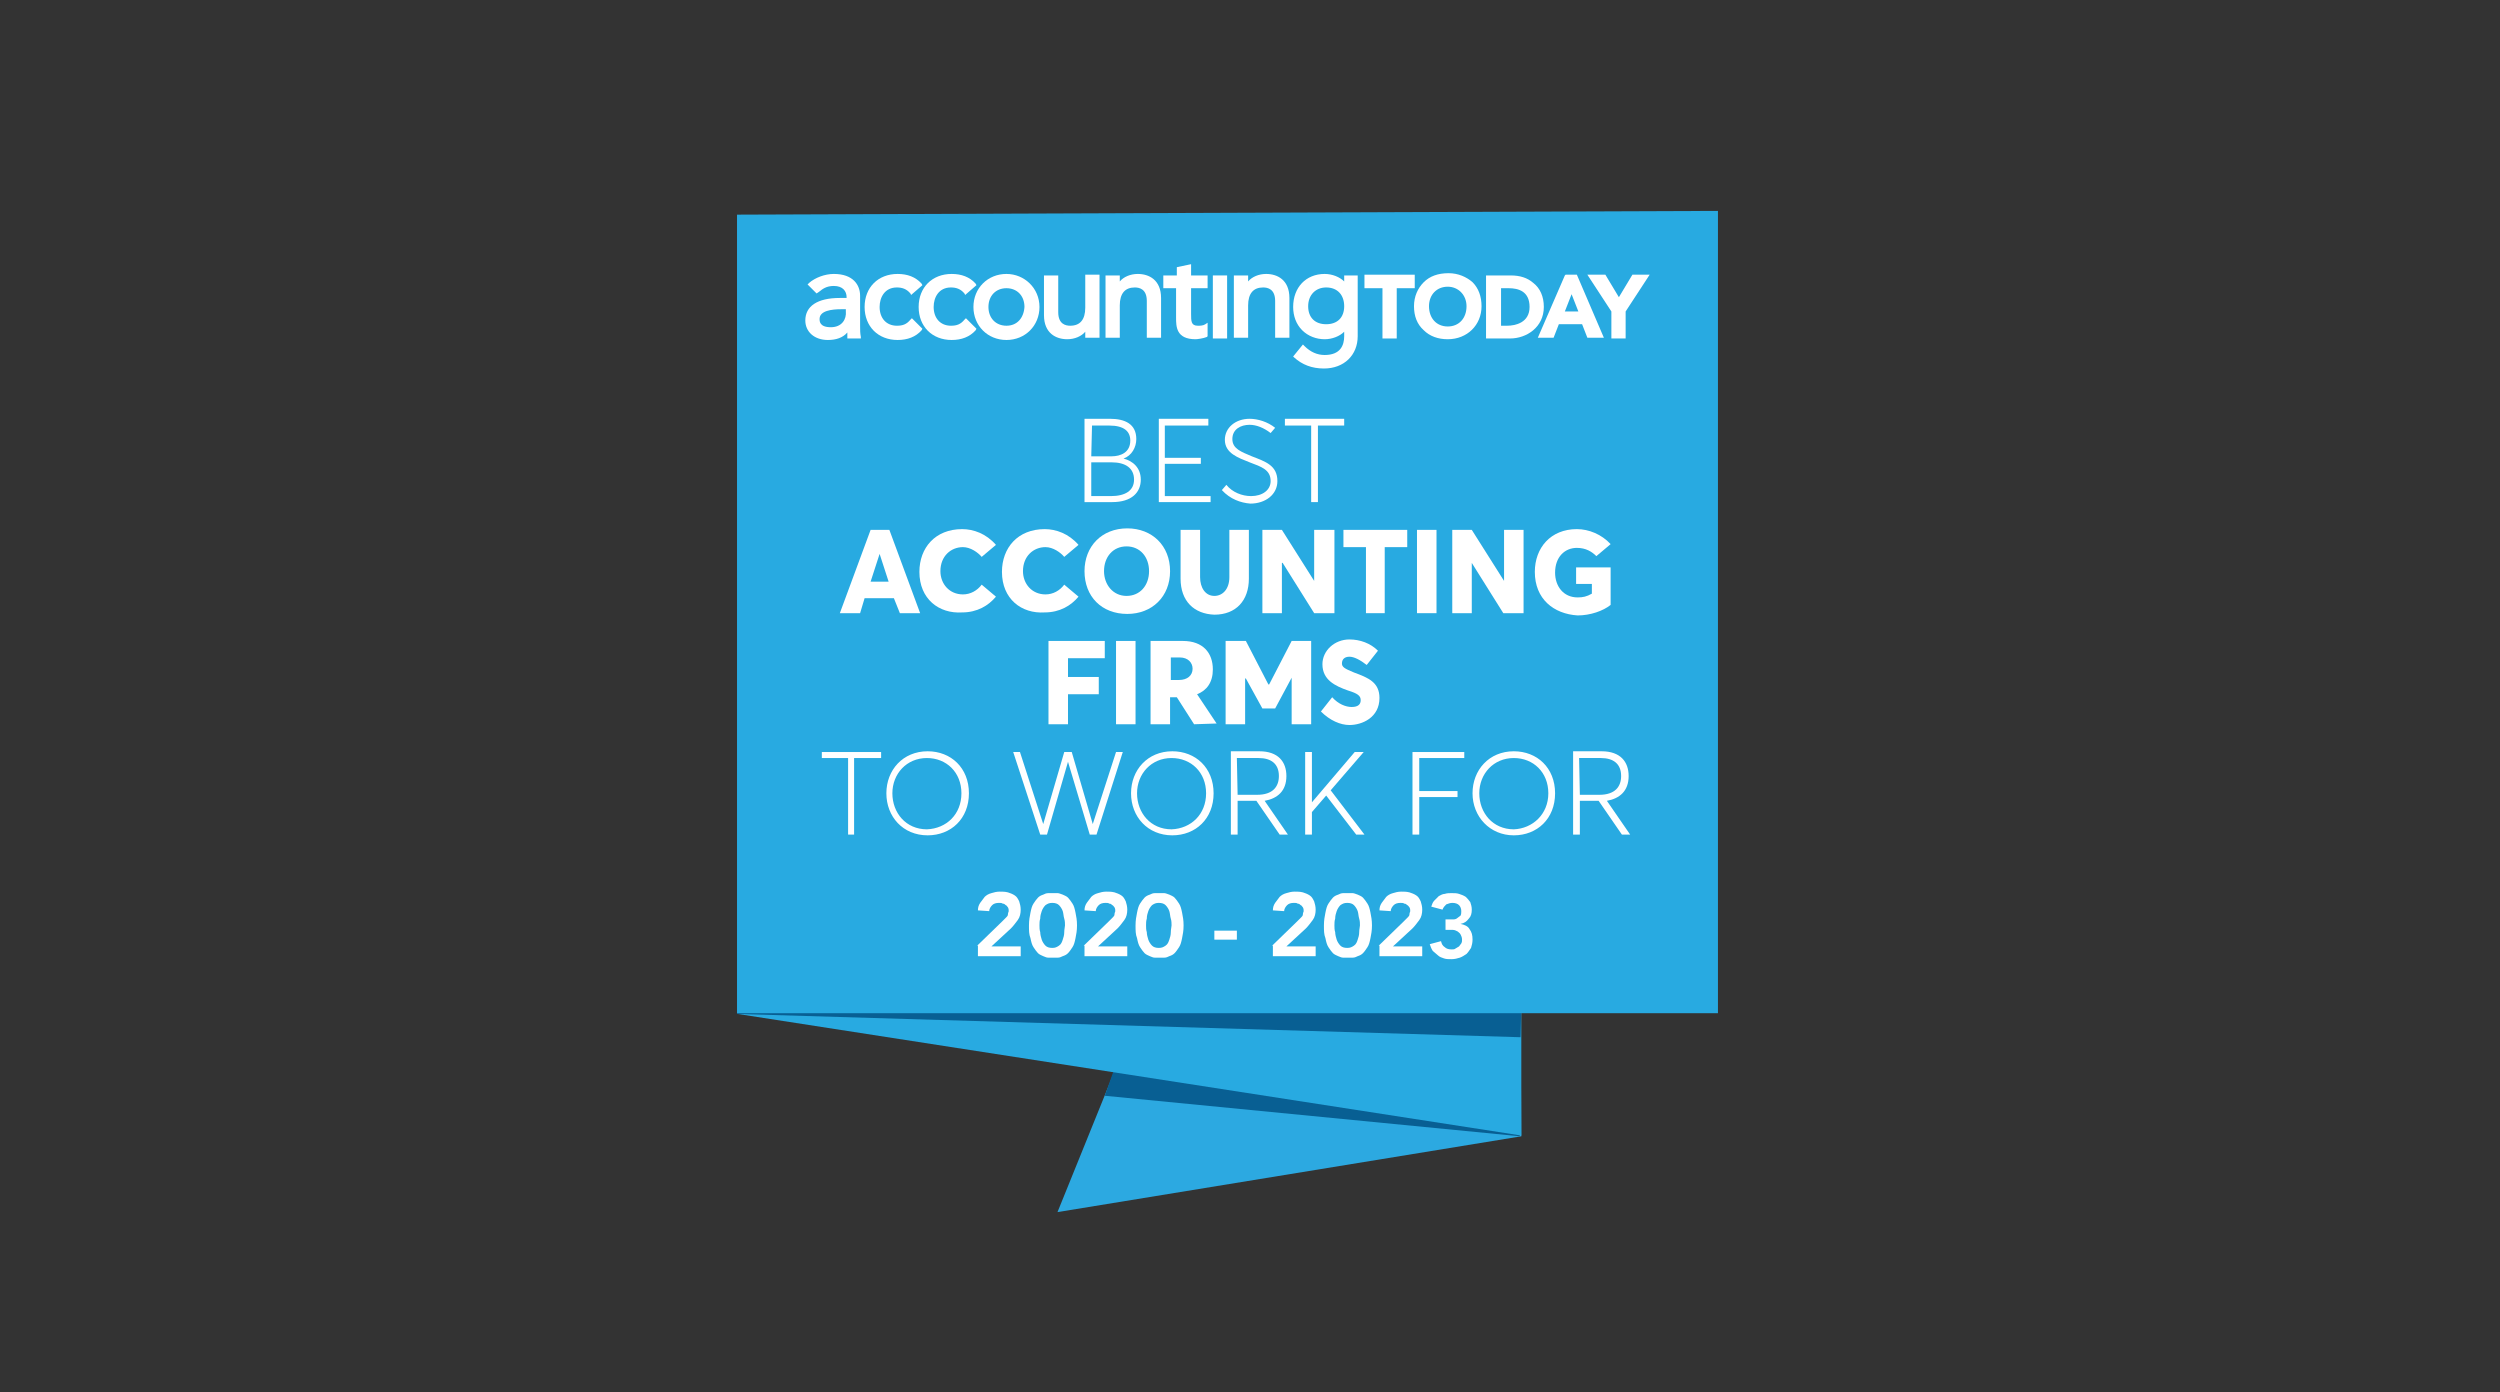 <?xml version="1.0" encoding="utf-8"?>
<!-- Generator: Adobe Illustrator 28.3.0, SVG Export Plug-In . SVG Version: 6.00 Build 0)  -->
<svg version="1.1" id="Layer_1" xmlns="http://www.w3.org/2000/svg" xmlns:xlink="http://www.w3.org/1999/xlink" x="0px" y="0px"
	 viewBox="0 0 333.1 185.5" style="enable-background:new 0 0 333.1 185.5;" xml:space="preserve">
<rect x="0" y="0" width="333.1" height="185.5" fill="#333333" stroke="none"/>
<style type="text/css">
	.st0{fill:#2CA9E1;}
	.st1{fill:#085F93;}
	.st2{fill:#28AAE1;}
	.st3{fill:#FFFFFF;}
</style>
<g>
	<polygon class="st0" points="140.9,161.5 202.7,151.4 202.5,118.9 157.7,120 	"/>
	<polygon class="st1" points="202.5,151.4 147.2,146 148.9,141.2 202.6,140.4 	"/>
	<polygon class="st2" points="202.7,151.3 98.3,135.1 98.3,110.5 202.7,123.3 	"/>
	<polygon class="st1" points="202.6,138.2 98.2,135.1 98.5,114.5 202.9,125.2 	"/>
	<polygon class="st2" points="228.9,135 98.2,135 98.2,28.6 228.9,28.1 	"/>
	<path class="st3" d="M151.1,63.9c0-1.5-1.1-2.3-3-2.3h-2.7v4.5h2.6C149.9,66.1,151.1,65.4,151.1,63.9 M145.4,60.8h2.7
		c1.2,0,2.5-0.5,2.5-2.1c0-1.2-0.8-2-2.8-2h-2.3L145.4,60.8L145.4,60.8z M152,63.9c0,1.7-1.2,3-3.8,3h-3.7V55.8h3.4
		c2,0,3.5,0.7,3.5,2.7c0,1.1-0.6,2.2-1.7,2.6l0,0C150.9,61.4,152,62.3,152,63.9"/>
	<polygon class="st3" points="154.4,55.8 161,55.8 161,56.7 155.2,56.7 155.2,61 160,61 160,61.8 155.2,61.8 155.2,66.1 161.3,66.1 
		161.3,66.9 154.4,66.9 	"/>
	<path class="st3" d="M162.8,65.3l0.6-0.7c0.8,1,2.1,1.5,3.3,1.5c1.5,0,2.6-0.8,2.6-2c0-1.5-1.2-1.9-2.8-2.5c-1.5-0.6-3.3-1.2-3.3-3
		c0-1.6,1.4-2.8,3.3-2.8c1.1,0,2.4,0.4,3.4,1.2l-0.6,0.7c-0.9-0.7-1.9-1.1-2.8-1.1c-1.2,0-2.3,0.6-2.3,1.9c0,1.3,1.2,1.7,2.6,2.3
		c1.8,0.7,3.4,1.2,3.4,3.3c0,1.8-1.6,3-3.6,3C165.3,67,163.9,66.5,162.8,65.3"/>
	<polygon class="st3" points="174.7,56.7 171.2,56.7 171.2,55.8 179.1,55.8 179.1,56.7 175.6,56.7 175.6,66.9 174.7,66.9 	"/>
	<path class="st3" d="M118.4,77.5l-1.2-3.7l0,0l-1.2,3.7H118.4z M119.1,79.7h-3.9l-0.6,2h-2.7l4.1-11.1h2.5l4.1,11.1h-2.7
		L119.1,79.7z"/>
	<path class="st3" d="M122.5,76.2c0-3.2,2.1-5.7,5.7-5.7c1.5,0,3.2,0.6,4.5,2.1l-1.9,1.6c-0.5-0.6-1.5-1.3-2.5-1.3
		c-1.6,0-3,1.2-3,3.2c0,1.7,1.2,3.1,3,3.1c1,0,1.9-0.5,2.5-1.3l1.9,1.6c-1,1.2-2.5,2.1-4.5,2.1C125.1,81.8,122.5,79.8,122.5,76.2"/>
	<path class="st3" d="M133.5,76.2c0-3.2,2.1-5.7,5.7-5.7c1.5,0,3.2,0.6,4.5,2.1l-1.9,1.6c-0.5-0.6-1.5-1.3-2.5-1.3
		c-1.6,0-3,1.2-3,3.2c0,1.7,1.2,3.1,3,3.1c1,0,1.9-0.5,2.5-1.3l1.9,1.6c-1,1.2-2.5,2.1-4.5,2.1C136.1,81.8,133.5,79.8,133.5,76.2"/>
	<path class="st3" d="M153.1,76.1c0-1.9-1.2-3.3-3-3.3s-3,1.4-3,3.3c0,1.8,1.2,3.3,3,3.3C151.9,79.4,153.1,78,153.1,76.1
		 M144.5,76.1c0-3.3,2.3-5.7,5.7-5.7c3.3,0,5.7,2.3,5.7,5.7c0,3.4-2.4,5.7-5.7,5.7C146.8,81.8,144.5,79.5,144.5,76.1"/>
	<path class="st3" d="M157.3,77.1v-6.5h2.6v6.3c0,1.4,0.7,2.5,1.9,2.5c1.1,0,2-0.9,2-2.5v-6.3h2.6v6.5c0,2.9-1.7,4.8-4.6,4.8
		C159.1,81.8,157.3,80.1,157.3,77.1"/>
	<polygon class="st3" points="177.8,70.6 177.8,81.7 175.1,81.7 170.9,75 170.8,75 170.8,81.7 168.2,81.7 168.2,70.6 170.8,70.6 
		175.1,77.4 175.1,70.6 	"/>
	<polygon class="st3" points="182,72.9 179,72.9 179,70.6 187.5,70.6 187.5,72.9 184.5,72.9 184.5,81.7 182,81.7 	"/>
	<rect x="188.8" y="70.6" class="st3" width="2.6" height="11.1"/>
	<polygon class="st3" points="203,70.6 203,81.7 200.3,81.7 196.1,75 196.1,75 196.1,81.7 193.5,81.7 193.5,70.6 196.1,70.6 
		200.4,77.4 200.4,70.6 	"/>
	<path class="st3" d="M204.5,76.2c0-3.2,2.1-5.7,5.6-5.7c1.6,0,3.3,0.7,4.5,2l-1.9,1.6c-0.6-0.6-1.4-1.1-2.6-1.1
		c-1.6,0-2.9,1.2-2.9,3.3c0,1.8,1.1,3.3,3,3.3c0.7,0,1.2-0.1,1.9-0.5v-1.3H210v-2.2h4.6v5c-1,0.8-2.7,1.4-4.4,1.4
		C207,81.8,204.5,79.8,204.5,76.2"/>
	<polygon class="st3" points="139.7,85.4 147.2,85.4 147.2,87.7 142.3,87.7 142.3,90.2 146.4,90.2 146.4,92.5 142.3,92.5 
		142.3,96.5 139.7,96.5 	"/>
	<rect x="148.7" y="85.4" class="st3" width="2.6" height="11.1"/>
	<path class="st3" d="M155.9,90.6h1.2c1.1,0,1.8-0.6,1.8-1.5c0-0.8-0.6-1.5-1.7-1.5H156v3H155.9z M159.1,96.5l-2.3-3.6h-0.9v3.6
		h-2.6V85.4h4.3c2.7,0,4,1.6,4,3.8c0,1.7-0.8,2.8-2.1,3.3l0,0l2.6,3.9L159.1,96.5L159.1,96.5z"/>
	<polygon class="st3" points="174.7,85.4 174.7,96.5 172.1,96.5 172.1,90.3 172.1,90.3 169.9,94.4 168.2,94.4 166,90.4 165.9,90.4 
		165.9,96.5 163.3,96.5 163.3,85.4 166,85.4 169,91.2 169.1,91.2 172.1,85.4 	"/>
	<path class="st3" d="M176,94.8l1.5-1.9c0.8,0.9,1.8,1.3,2.6,1.3c0.9,0,1.2-0.4,1.2-0.9c0-0.6-0.4-0.9-1.7-1.3
		c-1.7-0.6-3.4-1.4-3.4-3.5c0-1.8,1.6-3.3,3.6-3.3c1.4,0,2.8,0.5,3.8,1.5l-1.5,1.9c-0.9-0.7-1.7-1.1-2.3-1.1s-1,0.3-1,0.9
		c0,0.5,0.4,0.7,1.6,1.2c1.9,0.7,3.4,1.3,3.4,3.4c0,2.6-2.3,3.6-4,3.6C178.6,96.6,177.2,96,176,94.8"/>
	<polygon class="st3" points="113,101 109.5,101 109.5,100.2 117.4,100.2 117.4,101 113.8,101 113.8,111.2 113,111.2 	"/>
	<path class="st3" d="M128.1,105.7c0-2.8-2-4.7-4.6-4.7c-2.7,0-4.6,2.1-4.6,4.7s1.8,4.8,4.6,4.8
		C126.1,110.4,128.1,108.5,128.1,105.7 M118.1,105.7c0-3.1,2.2-5.6,5.5-5.6c3.1,0,5.5,2.2,5.5,5.6s-2.4,5.6-5.5,5.6
		C120.3,111.3,118.1,108.8,118.1,105.7"/>
	<polygon class="st3" points="149.6,100.2 146.1,111.2 145.2,111.2 142.3,101.5 142.3,101.5 139.5,111.2 138.6,111.2 135,100.2 
		135.9,100.2 139,109.8 139,109.8 141.8,100.2 142.8,100.2 145.6,109.8 148.7,100.2 	"/>
	<path class="st3" d="M160.7,105.7c0-2.8-2-4.7-4.6-4.7c-2.7,0-4.6,2.1-4.6,4.7s1.8,4.8,4.6,4.8
		C158.7,110.4,160.7,108.5,160.7,105.7 M150.7,105.7c0-3.1,2.2-5.6,5.5-5.6c3.1,0,5.5,2.2,5.5,5.6s-2.4,5.6-5.5,5.6
		C152.9,111.3,150.7,108.8,150.7,105.7"/>
	<path class="st3" d="M164.9,105.9h2.6c2.1,0,2.9-1.1,2.9-2.5c0-1.6-1-2.4-2.7-2.4h-2.9L164.9,105.9L164.9,105.9z M170.5,111.2
		l-3.1-4.5h-2.5v4.5H164v-11.1h3.8c2.5,0,3.6,1.4,3.6,3.3c0,2-1.2,3-2.9,3.3l3.1,4.5C171.6,111.2,170.5,111.2,170.5,111.2z"/>
	<polygon class="st3" points="176.7,106 174.8,108.2 174.8,111.2 173.9,111.2 173.9,100.2 174.8,100.2 174.8,106.9 174.8,106.9 
		180.5,100.2 181.7,100.2 177.3,105.3 181.8,111.2 180.7,111.2 	"/>
	<polygon class="st3" points="188.2,100.2 195.1,100.2 195.1,101 189.1,101 189.1,105.4 194.2,105.4 194.2,106.2 189.1,106.2 
		189.1,111.2 188.2,111.2 	"/>
	<path class="st3" d="M206.3,105.7c0-2.8-2-4.7-4.6-4.7c-2.7,0-4.6,2.1-4.6,4.7s1.8,4.8,4.6,4.8
		C204.2,110.4,206.3,108.5,206.3,105.7 M196.2,105.7c0-3.1,2.2-5.6,5.5-5.6c3.1,0,5.5,2.2,5.5,5.6s-2.4,5.6-5.5,5.6
		C198.5,111.3,196.2,108.8,196.2,105.7"/>
	<path class="st3" d="M210.5,105.9h2.6c2.1,0,2.9-1.1,2.9-2.5c0-1.6-1-2.4-2.7-2.4h-2.9L210.5,105.9L210.5,105.9z M216.1,111.2
		l-3.1-4.5h-2.5v4.5h-0.9v-11.1h3.8c2.5,0,3.6,1.4,3.6,3.3c0,2-1.2,3-2.9,3.3l3.1,4.5C217.2,111.2,216.1,111.2,216.1,111.2z"/>
	<path class="st3" d="M110.7,43.6c-1.5,0-1.5-0.8-1.5-1.1c0-1.1,1.6-1.3,2.9-1.3h0.6v0.3C112.8,42.5,112.2,43.6,110.7,43.6
		 M114.6,43.4v-4c0-1.4-0.9-2.9-3.5-2.9c-1.2,0-2.5,0.5-3.3,1.2l-0.2,0.2l1.2,1.2l0.3-0.2c0.5-0.4,1-0.8,2-0.8
		c1.2,0,1.7,0.7,1.7,1.5v0.1h-0.9c-3,0-4.6,1.1-4.6,3c0,1.5,1.2,2.6,3,2.6c1.1,0,2-0.3,2.6-1c0,0.2,0,0.4,0,0.6v0.2h1.8v-0.2
		C114.6,44.4,114.6,44,114.6,43.4"/>
	<path class="st3" d="M121.3,42.6c-0.5,0.6-1,0.8-1.8,0.8c-1.4,0-2.3-1-2.3-2.5c0-1.3,0.7-2.6,2.3-2.6c0.7,0,1.3,0.2,1.8,0.8
		l0.1,0.2l1.5-1.3l-0.1-0.2c-0.8-0.9-1.9-1.3-3.2-1.3c-2.6,0-4.4,1.8-4.4,4.4c0,2.6,1.8,4.4,4.4,4.4c1.3,0,2.4-0.4,3.2-1.3l0.1-0.2
		l-1.4-1.4L121.3,42.6z"/>
	<path class="st3" d="M128.5,42.6c-0.5,0.6-1,0.8-1.8,0.8c-1.4,0-2.3-1-2.3-2.5c0-1.3,0.7-2.6,2.3-2.6c0.7,0,1.3,0.2,1.8,0.8
		l0.1,0.2l1.5-1.3l-0.1-0.2c-0.8-0.9-1.9-1.3-3.2-1.3c-2.6,0-4.4,1.8-4.4,4.4c0,2.6,1.8,4.4,4.4,4.4c1.3,0,2.4-0.4,3.2-1.3l0.1-0.2
		l-1.4-1.4L128.5,42.6z"/>
	<path class="st3" d="M134.1,43.4c-1.4,0-2.4-1-2.4-2.5s1-2.5,2.4-2.5s2.4,1,2.4,2.5C136.4,42.4,135.5,43.4,134.1,43.4 M134.1,36.5
		c-2.5,0-4.4,1.9-4.4,4.4s1.9,4.4,4.4,4.4s4.4-1.9,4.4-4.4S136.5,36.5,134.1,36.5"/>
	<path class="st3" d="M144.6,41c0,1.6-0.7,2.4-2,2.4c-0.6,0-1.6-0.2-1.6-1.8v-4.9h-1.9V42c0,2.4,1.6,3.2,3.1,3.2c1,0,1.9-0.4,2.4-1
		V45h1.9v-8.4h-1.9V41z"/>
	<path class="st3" d="M151.6,36.5c-1,0-1.9,0.4-2.4,1v-0.8h-1.9V45h1.9v-4.3c0-1.6,0.7-2.4,2-2.4c0.6,0,1.6,0.2,1.6,1.8V45h1.9v-5.3
		C154.7,37.3,153.1,36.5,151.6,36.5"/>
	<path class="st3" d="M159.6,43.4c-0.9,0-0.9-0.6-0.9-1.6v-3.4h2.2v-1.7h-2.2v-1.5l-1.9,0.4v1.1H155v1.7h1.7v3.9
		c0,1.2,0,2.9,2.6,2.9c0.2,0,1-0.1,1.5-0.3l0.1-0.1V43l-0.3,0.2C160.3,43.4,159.9,43.4,159.6,43.4"/>
	<rect x="161.6" y="36.7" class="st3" width="1.9" height="8.4"/>
	<path class="st3" d="M179.1,40.8c0,1.5-0.9,2.4-2.4,2.4s-2.4-0.9-2.4-2.4s1-2.5,2.4-2.5C178.2,38.3,179.1,39.3,179.1,40.8
		 M179.1,36.7v0.8c-0.6-0.6-1.6-1-2.6-1c-2.5,0-4.2,1.8-4.2,4.4c0,1.2,0.4,2.3,1.2,3.1s1.9,1.2,3,1.2c1,0,2-0.4,2.6-1v0.6
		c0,1.2-0.5,2.5-2.6,2.5c-1,0-1.9-0.4-2.7-1.2l-0.2-0.2l-1.3,1.6l0.1,0.1c1.1,1,2.4,1.5,4,1.5c2.7,0,4.5-1.8,4.5-4.3v-8.1
		C180.9,36.7,179.1,36.7,179.1,36.7z"/>
	<polygon class="st3" points="188.5,36.6 181.8,36.6 181.8,38.4 184.2,38.4 184.2,45.1 186.1,45.1 186.1,38.4 188.5,38.4 	"/>
	<path class="st3" d="M192.9,43.5c-1.5,0-2.5-1.1-2.5-2.7c0-1.5,1-2.6,2.5-2.6c1.4,0,2.5,1.1,2.5,2.6
		C195.4,42.4,194.4,43.5,192.9,43.5 M193,36.4L193,36.4c-1.4,0-2.5,0.4-3.3,1.2s-1.3,1.9-1.3,3.2s0.4,2.4,1.3,3.2
		c0.8,0.8,1.9,1.2,3.2,1.2l0,0l0,0c2.6,0,4.5-1.9,4.5-4.4c0-1.3-0.4-2.4-1.2-3.2C195.4,36.9,194.3,36.4,193,36.4"/>
	<path class="st3" d="M208.5,41.5l0.9-2.3l0.9,2.3H208.5z M208.6,36.6l-0.1,0.1l-3.6,8.3h2.1l0.7-1.8h3.1l0.7,1.8h2.2l-3.6-8.4
		H208.6z"/>
	<polygon class="st3" points="217.5,36.6 215.7,39.6 213.9,36.6 211.5,36.6 214.7,41.5 214.7,45.1 216.6,45.1 216.6,41.5 
		219.8,36.6 	"/>
	<path class="st3" d="M199.9,38.4h1.1c1.3,0,2.8,0.4,2.8,2.5s-1.9,2.5-3,2.5H200v-5H199.9z M204.3,37.7c-0.8-0.7-1.8-1-3-1H198v8.4
		h3.2c2.2,0,4.5-1.5,4.5-4.2C205.7,39.5,205.2,38.4,204.3,37.7"/>
	<path class="st3" d="M168.7,36.5c-1,0-1.9,0.4-2.4,1v-0.8h-1.9V45h1.9v-4.3c0-1.6,0.7-2.4,2-2.4c0.6,0,1.6,0.2,1.6,1.8V45h1.9v-5.3
		C171.8,37.3,170.2,36.5,168.7,36.5"/>
</g>
<g>
	<path class="st3" d="M130.2,126l3.3-3.2c0.1-0.1,0.2-0.2,0.3-0.3c0.1-0.1,0.2-0.2,0.3-0.3s0.2-0.2,0.2-0.4s0.1-0.3,0.1-0.4
		c0-0.2,0-0.3-0.1-0.5c-0.1-0.1-0.2-0.3-0.3-0.3c-0.1-0.1-0.2-0.2-0.4-0.2c-0.1-0.1-0.3-0.1-0.5-0.1c-0.4,0-0.7,0.1-0.9,0.3
		c-0.2,0.2-0.4,0.5-0.4,0.8l-1.5-0.1c0-0.4,0.1-0.7,0.3-1c0.2-0.3,0.4-0.5,0.6-0.8c0.2-0.2,0.5-0.4,0.9-0.5c0.3-0.1,0.7-0.2,1.1-0.2
		c0.4,0,0.7,0,1.1,0.1c0.3,0.1,0.6,0.2,0.9,0.4s0.4,0.4,0.6,0.8c0.1,0.3,0.2,0.7,0.2,1.1c0,0.5-0.1,1-0.4,1.4s-0.6,0.8-0.9,1.1
		l-2.6,2.4h3.9v1.3h-5.7V126z"/>
	<path class="st3" d="M137.1,123.3c0-0.7,0.1-1.2,0.2-1.7c0.1-0.5,0.2-0.9,0.4-1.2c0.2-0.3,0.4-0.6,0.6-0.8c0.2-0.2,0.4-0.3,0.7-0.4
		c0.2-0.1,0.4-0.2,0.7-0.2s0.4,0,0.6,0s0.3,0,0.6,0c0.2,0,0.4,0.1,0.7,0.2c0.2,0.1,0.5,0.2,0.7,0.4c0.2,0.2,0.4,0.5,0.6,0.8
		s0.3,0.7,0.4,1.2c0.1,0.5,0.2,1,0.2,1.7s-0.1,1.2-0.2,1.7c-0.1,0.5-0.2,0.9-0.4,1.2s-0.4,0.6-0.6,0.8c-0.2,0.2-0.4,0.3-0.7,0.4
		c-0.2,0.1-0.4,0.2-0.7,0.2c-0.2,0-0.4,0-0.6,0s-0.3,0-0.6,0s-0.4-0.1-0.7-0.2c-0.2-0.1-0.5-0.2-0.7-0.4c-0.2-0.2-0.4-0.5-0.6-0.8
		c-0.2-0.3-0.3-0.7-0.4-1.2C137.1,124.5,137.1,124,137.1,123.3z M138.5,123.3c0,0.3,0,0.6,0.1,0.9c0,0.3,0.1,0.7,0.2,1
		c0.1,0.3,0.3,0.6,0.5,0.8c0.2,0.2,0.5,0.3,0.9,0.3c0.4,0,0.6-0.1,0.9-0.3s0.4-0.5,0.5-0.8c0.1-0.3,0.2-0.6,0.2-1s0.1-0.7,0.1-0.9
		s0-0.6-0.1-0.9s-0.1-0.7-0.2-1c-0.1-0.3-0.3-0.6-0.5-0.8s-0.5-0.3-0.9-0.3c-0.4,0-0.6,0.1-0.9,0.3c-0.2,0.2-0.4,0.5-0.5,0.8
		c-0.1,0.3-0.2,0.6-0.2,1C138.5,122.7,138.5,123,138.5,123.3z"/>
	<path class="st3" d="M144.4,126l3.3-3.2c0.1-0.1,0.2-0.2,0.3-0.3c0.1-0.1,0.2-0.2,0.3-0.3s0.2-0.2,0.2-0.4s0.1-0.3,0.1-0.4
		c0-0.2,0-0.3-0.1-0.5c-0.1-0.1-0.2-0.3-0.3-0.3c-0.1-0.1-0.2-0.2-0.4-0.2c-0.1-0.1-0.3-0.1-0.5-0.1c-0.4,0-0.7,0.1-0.9,0.3
		c-0.2,0.2-0.4,0.5-0.4,0.8l-1.5-0.1c0-0.4,0.1-0.7,0.3-1c0.2-0.3,0.4-0.5,0.6-0.8c0.2-0.2,0.5-0.4,0.9-0.5c0.3-0.1,0.7-0.2,1.1-0.2
		c0.4,0,0.7,0,1.1,0.1c0.3,0.1,0.6,0.2,0.9,0.4s0.4,0.4,0.6,0.8c0.1,0.3,0.2,0.7,0.2,1.1c0,0.5-0.1,1-0.4,1.4s-0.6,0.8-0.9,1.1
		l-2.6,2.4h3.9v1.3h-5.7V126z"/>
	<path class="st3" d="M151.3,123.3c0-0.7,0.1-1.2,0.2-1.7c0.1-0.5,0.2-0.9,0.4-1.2c0.2-0.3,0.4-0.6,0.6-0.8c0.2-0.2,0.4-0.3,0.7-0.4
		c0.2-0.1,0.4-0.2,0.7-0.2s0.4,0,0.6,0s0.3,0,0.6,0c0.2,0,0.4,0.1,0.7,0.2c0.2,0.1,0.5,0.2,0.7,0.4c0.2,0.2,0.4,0.5,0.6,0.8
		s0.3,0.7,0.4,1.2c0.1,0.5,0.2,1,0.2,1.7s-0.1,1.2-0.2,1.7c-0.1,0.5-0.2,0.9-0.4,1.2s-0.4,0.6-0.6,0.8c-0.2,0.2-0.4,0.3-0.7,0.4
		c-0.2,0.1-0.4,0.2-0.7,0.2c-0.2,0-0.4,0-0.6,0s-0.3,0-0.6,0s-0.4-0.1-0.7-0.2c-0.2-0.1-0.5-0.2-0.7-0.4c-0.2-0.2-0.4-0.5-0.6-0.8
		c-0.2-0.3-0.3-0.7-0.4-1.2C151.3,124.5,151.3,124,151.3,123.3z M152.7,123.3c0,0.3,0,0.6,0.1,0.9c0,0.3,0.1,0.7,0.2,1
		c0.1,0.3,0.3,0.6,0.5,0.8c0.2,0.2,0.5,0.3,0.9,0.3c0.4,0,0.6-0.1,0.9-0.3s0.4-0.5,0.5-0.8c0.1-0.3,0.2-0.6,0.2-1s0.1-0.7,0.1-0.9
		s0-0.6-0.1-0.9s-0.1-0.7-0.2-1c-0.1-0.3-0.3-0.6-0.5-0.8s-0.5-0.3-0.9-0.3c-0.4,0-0.6,0.1-0.9,0.3c-0.2,0.2-0.4,0.5-0.5,0.8
		c-0.1,0.3-0.2,0.6-0.2,1C152.7,122.7,152.7,123,152.7,123.3z"/>
	<path class="st3" d="M164.8,125.2h-3V124h3V125.2z"/>
	<path class="st3" d="M169.5,126l3.3-3.2c0.1-0.1,0.2-0.2,0.3-0.3c0.1-0.1,0.2-0.2,0.3-0.3s0.2-0.2,0.2-0.4s0.1-0.3,0.1-0.4
		c0-0.2,0-0.3-0.1-0.5c-0.1-0.1-0.2-0.3-0.3-0.3c-0.1-0.1-0.2-0.2-0.4-0.2c-0.1-0.1-0.3-0.1-0.5-0.1c-0.4,0-0.7,0.1-0.9,0.3
		c-0.2,0.2-0.4,0.5-0.4,0.8l-1.5-0.1c0-0.4,0.1-0.7,0.3-1c0.2-0.3,0.4-0.5,0.6-0.8c0.2-0.2,0.5-0.4,0.9-0.5c0.3-0.1,0.7-0.2,1.1-0.2
		c0.4,0,0.7,0,1.1,0.1c0.3,0.1,0.6,0.2,0.9,0.4s0.4,0.4,0.6,0.8c0.1,0.3,0.2,0.7,0.2,1.1c0,0.5-0.1,1-0.4,1.4s-0.6,0.8-0.9,1.1
		l-2.6,2.4h3.9v1.3h-5.7V126z"/>
	<path class="st3" d="M176.4,123.3c0-0.7,0.1-1.2,0.2-1.7c0.1-0.5,0.2-0.9,0.4-1.2c0.2-0.3,0.4-0.6,0.6-0.8c0.2-0.2,0.4-0.3,0.7-0.4
		c0.2-0.1,0.4-0.2,0.7-0.2s0.4,0,0.6,0s0.3,0,0.6,0c0.2,0,0.4,0.1,0.7,0.2c0.2,0.1,0.5,0.2,0.7,0.4c0.2,0.2,0.4,0.5,0.6,0.8
		s0.3,0.7,0.4,1.2c0.1,0.5,0.2,1,0.2,1.7s-0.1,1.2-0.2,1.7c-0.1,0.5-0.2,0.9-0.4,1.2s-0.4,0.6-0.6,0.8c-0.2,0.2-0.4,0.3-0.7,0.4
		c-0.2,0.1-0.4,0.2-0.7,0.2c-0.2,0-0.4,0-0.6,0s-0.3,0-0.6,0s-0.4-0.1-0.7-0.2c-0.2-0.1-0.5-0.2-0.7-0.4c-0.2-0.2-0.4-0.5-0.6-0.8
		c-0.2-0.3-0.3-0.7-0.4-1.2C176.4,124.5,176.4,124,176.4,123.3z M177.8,123.3c0,0.3,0,0.6,0.1,0.9c0,0.3,0.1,0.7,0.2,1
		c0.1,0.3,0.3,0.6,0.5,0.8c0.2,0.2,0.5,0.3,0.9,0.3c0.4,0,0.6-0.1,0.9-0.3s0.4-0.5,0.5-0.8c0.1-0.3,0.2-0.6,0.2-1s0.1-0.7,0.1-0.9
		s0-0.6-0.1-0.9s-0.1-0.7-0.2-1c-0.1-0.3-0.3-0.6-0.5-0.8s-0.5-0.3-0.9-0.3c-0.4,0-0.6,0.1-0.9,0.3c-0.2,0.2-0.4,0.5-0.5,0.8
		c-0.1,0.3-0.2,0.6-0.2,1C177.8,122.7,177.8,123,177.8,123.3z"/>
	<path class="st3" d="M183.7,126l3.3-3.2c0.1-0.1,0.2-0.2,0.3-0.3c0.1-0.1,0.2-0.2,0.3-0.3s0.2-0.2,0.2-0.4s0.1-0.3,0.1-0.4
		c0-0.2,0-0.3-0.1-0.5c-0.1-0.1-0.2-0.3-0.3-0.3c-0.1-0.1-0.2-0.2-0.4-0.2c-0.1-0.1-0.3-0.1-0.5-0.1c-0.4,0-0.7,0.1-0.9,0.3
		c-0.2,0.2-0.4,0.5-0.4,0.8l-1.5-0.1c0-0.4,0.1-0.7,0.3-1c0.2-0.3,0.4-0.5,0.6-0.8c0.2-0.2,0.5-0.4,0.9-0.5c0.3-0.1,0.7-0.2,1.1-0.2
		c0.4,0,0.7,0,1.1,0.1c0.3,0.1,0.6,0.2,0.9,0.4s0.4,0.4,0.6,0.8c0.1,0.3,0.2,0.7,0.2,1.1c0,0.5-0.1,1-0.4,1.4s-0.6,0.8-0.9,1.1
		l-2.6,2.4h3.9v1.3h-5.7V126z"/>
	<path class="st3" d="M192.7,122.5h0.4c0.2,0,0.4,0,0.6,0c0.2,0,0.4-0.1,0.5-0.2s0.3-0.2,0.4-0.3c0.1-0.2,0.1-0.4,0.1-0.6
		c0-0.3-0.1-0.6-0.3-0.8c-0.2-0.2-0.5-0.3-0.9-0.3c-0.3,0-0.5,0.1-0.8,0.2c-0.2,0.2-0.4,0.4-0.5,0.7l-1.5-0.4
		c0.1-0.3,0.2-0.6,0.4-0.8s0.4-0.4,0.6-0.6c0.2-0.1,0.5-0.3,0.8-0.3c0.3-0.1,0.6-0.1,0.9-0.1c0.4,0,0.7,0,1,0.1s0.6,0.2,0.9,0.4
		c0.2,0.2,0.4,0.4,0.6,0.7c0.1,0.3,0.2,0.6,0.2,1c0,0.5-0.1,0.9-0.4,1.2c-0.3,0.4-0.6,0.6-1.1,0.7v0c0.5,0.1,1,0.3,1.2,0.7
		c0.3,0.4,0.4,0.8,0.4,1.4c0,0.4-0.1,0.8-0.2,1.1c-0.2,0.3-0.4,0.6-0.6,0.8c-0.3,0.2-0.6,0.4-0.9,0.5c-0.3,0.1-0.7,0.2-1.1,0.2
		c-0.4,0-0.7,0-1-0.1c-0.3-0.1-0.6-0.2-0.8-0.4s-0.5-0.4-0.7-0.6c-0.2-0.3-0.3-0.6-0.4-0.9l1.5-0.4c0.1,0.4,0.2,0.6,0.5,0.8
		c0.2,0.2,0.5,0.3,0.9,0.3c0.2,0,0.4,0,0.5-0.1c0.2-0.1,0.3-0.2,0.5-0.3c0.1-0.1,0.2-0.3,0.3-0.4c0.1-0.2,0.1-0.3,0.1-0.5
		c0-0.3-0.1-0.5-0.2-0.7c-0.1-0.2-0.3-0.3-0.4-0.4c-0.2-0.1-0.4-0.2-0.6-0.2c-0.2,0-0.4,0-0.7,0h-0.3V122.5z"/>
</g>
</svg>
